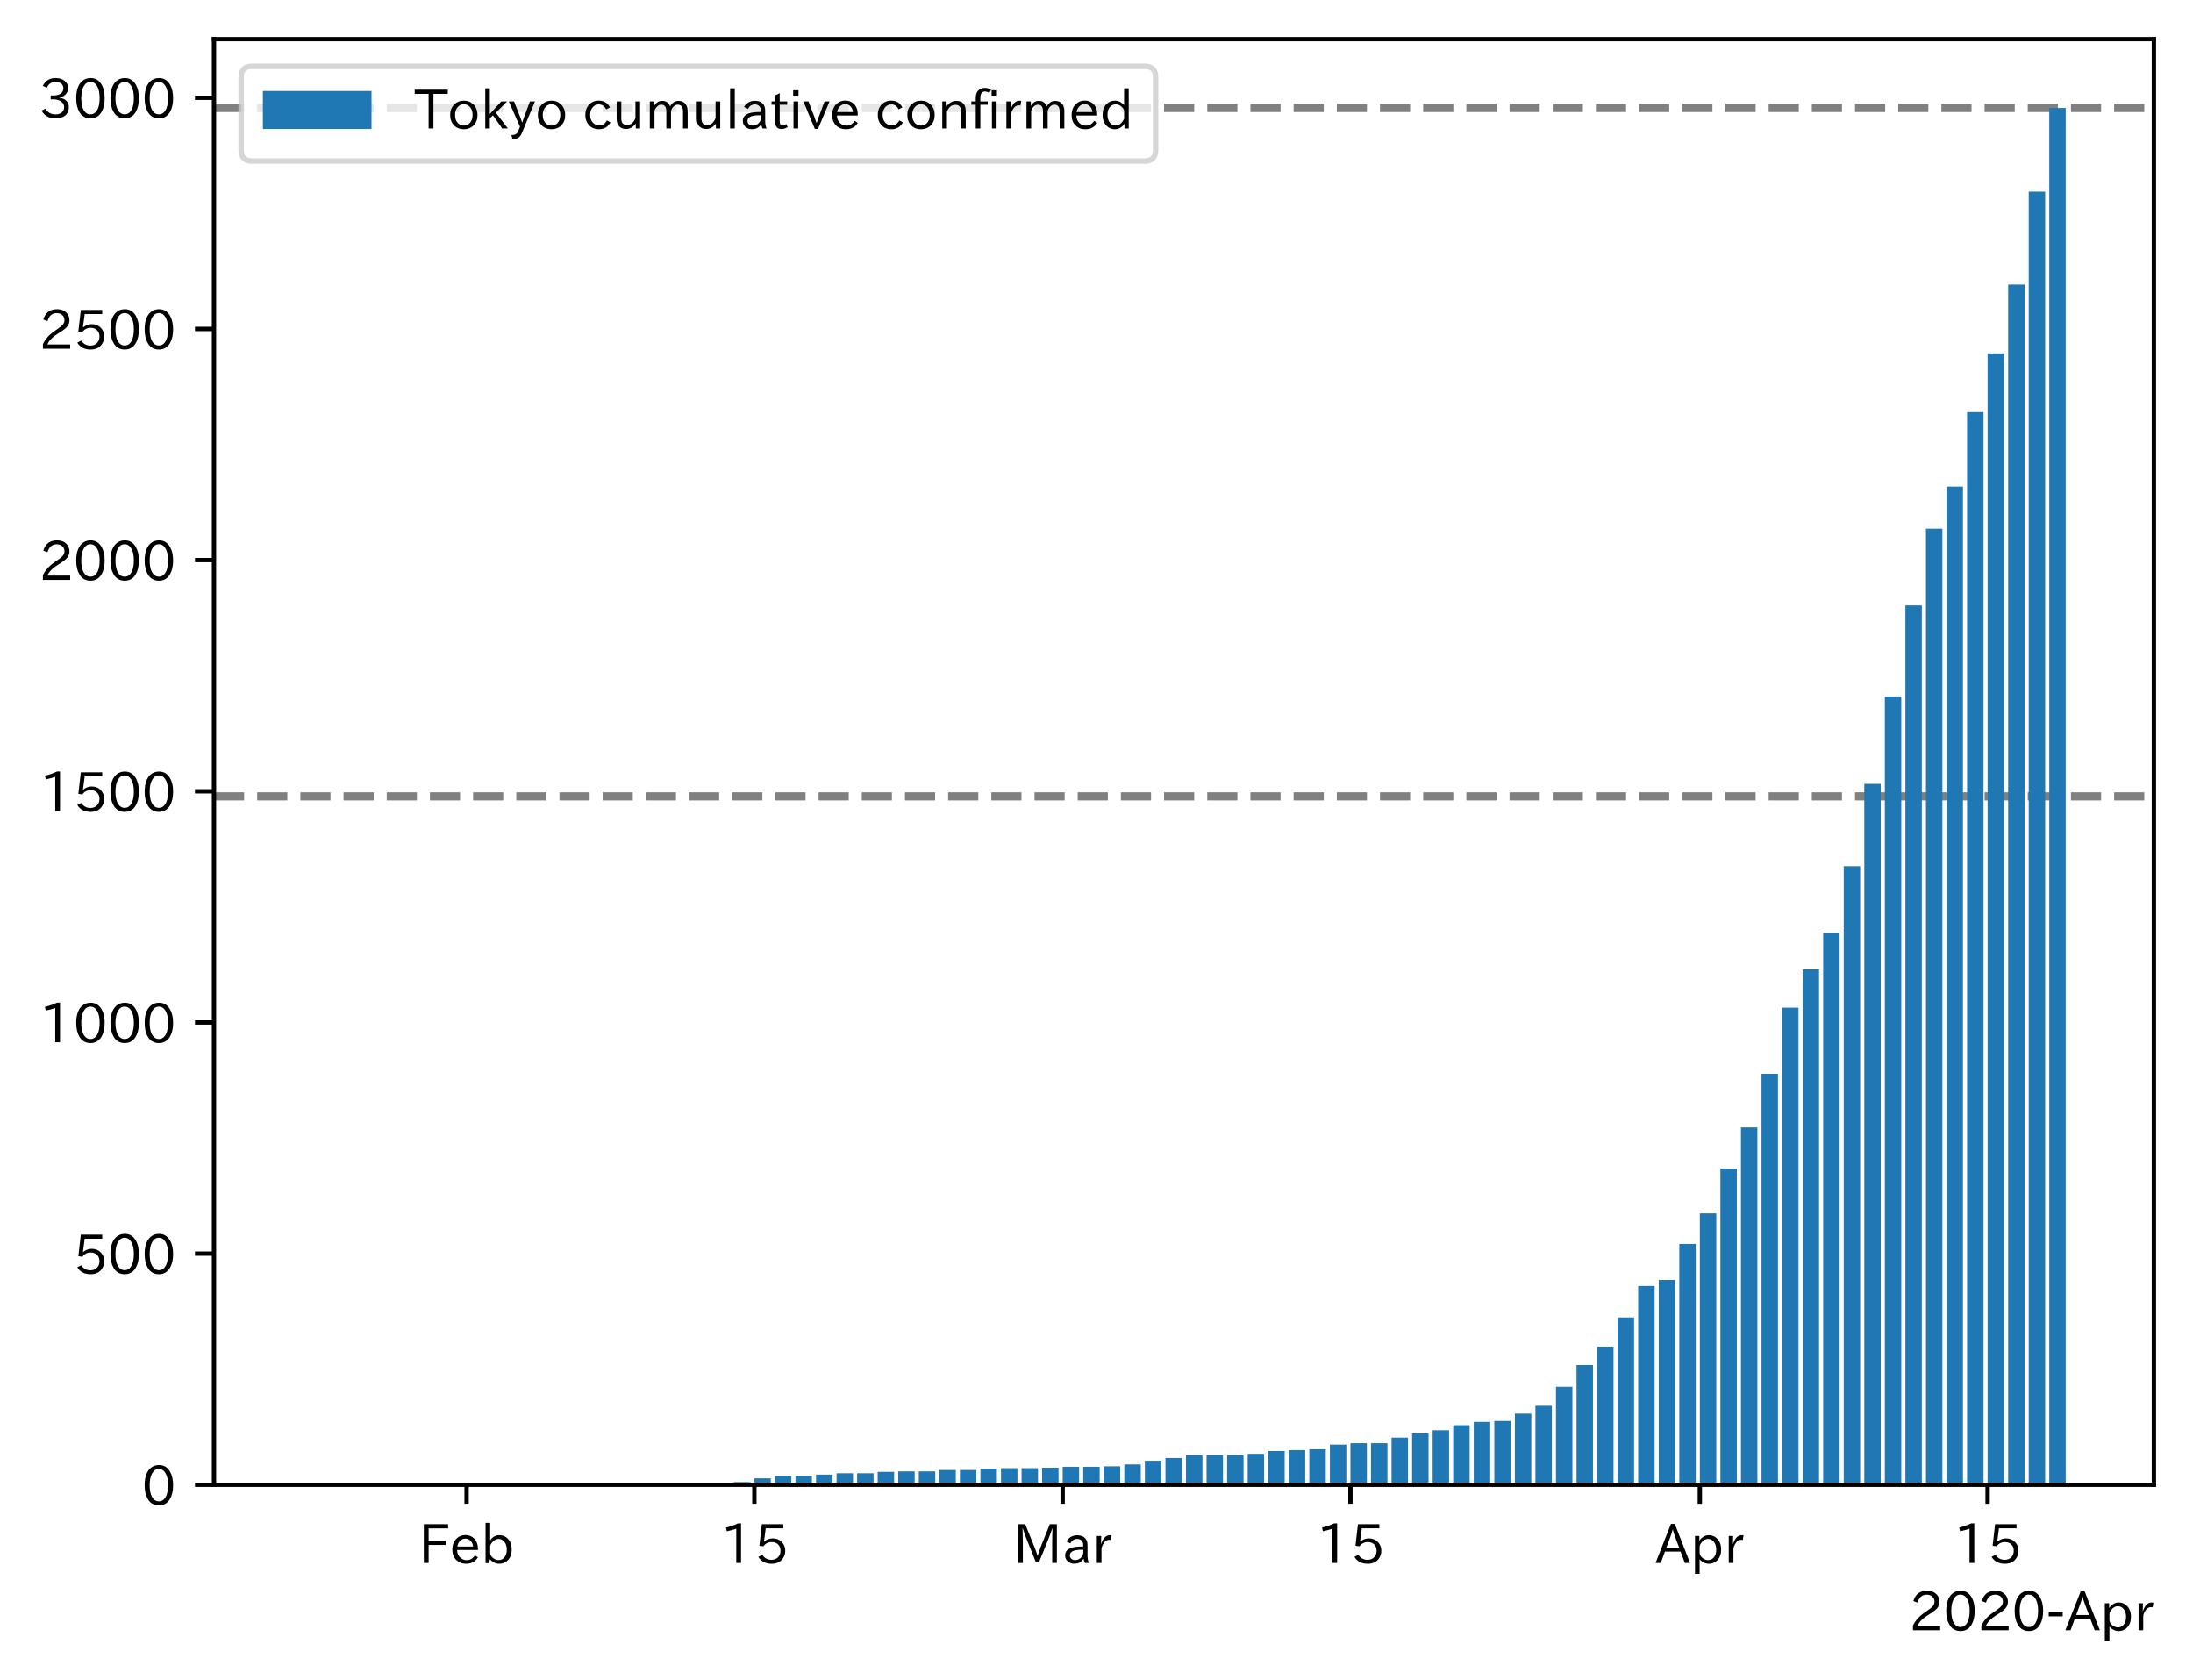 <?xml version="1.0" encoding="utf-8" standalone="no"?>
<!DOCTYPE svg PUBLIC "-//W3C//DTD SVG 1.1//EN"
  "http://www.w3.org/Graphics/SVG/1.1/DTD/svg11.dtd">
<!-- Created with matplotlib (https://matplotlib.org/) -->
<svg height="309.293pt" version="1.1" viewBox="0 0 403.714 309.293" width="403.714pt" xmlns="http://www.w3.org/2000/svg" xmlns:xlink="http://www.w3.org/1999/xlink">
 <defs>
  <style type="text/css">
*{stroke-linecap:butt;stroke-linejoin:round;}
  </style>
 </defs>
 <g id="figure_1">
  <g id="patch_1">
   <path d="M 0 309.293 
L 403.714 309.293 
L 403.714 0 
L 0 0 
z
" style="fill:#ffffff;"/>
  </g>
  <g id="axes_1">
   <g id="patch_2">
    <path d="M 39.394 273.312 
L 396.514 273.312 
L 396.514 7.2 
L 39.394 7.2 
z
" style="fill:#ffffff;"/>
   </g>
   <g id="line2d_1">
    <path clip-path="url(#p893968dbde)" d="M 39.394 19.872 
L 396.514 19.872 
" style="fill:none;stroke:#808080;stroke-dasharray:5.55,2.4;stroke-dashoffset:0;stroke-width:1.5;"/>
   </g>
   <g id="line2d_2">
    <path clip-path="url(#p893968dbde)" d="M 39.394 146.592 
L 396.514 146.592 
" style="fill:none;stroke:#808080;stroke-dasharray:5.55,2.4;stroke-dashoffset:0;stroke-width:1.5;"/>
   </g>
   <g id="patch_3">
    <path clip-path="url(#p893968dbde)" d="M 55.626 273.312 
L 58.654 273.312 
L 58.654 273.227 
L 55.626 273.227 
z
" style="fill:#1f77b4;"/>
   </g>
   <g id="patch_4">
    <path clip-path="url(#p893968dbde)" d="M 59.41 273.312 
L 62.437 273.312 
L 62.437 273.142 
L 59.41 273.142 
z
" style="fill:#1f77b4;"/>
   </g>
   <g id="patch_5">
    <path clip-path="url(#p893968dbde)" d="M 63.194 273.312 
L 66.221 273.312 
L 66.221 273.142 
L 63.194 273.142 
z
" style="fill:#1f77b4;"/>
   </g>
   <g id="patch_6">
    <path clip-path="url(#p893968dbde)" d="M 66.978 273.312 
L 70.005 273.312 
L 70.005 273.142 
L 66.978 273.142 
z
" style="fill:#1f77b4;"/>
   </g>
   <g id="patch_7">
    <path clip-path="url(#p893968dbde)" d="M 70.762 273.312 
L 73.789 273.312 
L 73.789 273.142 
L 70.762 273.142 
z
" style="fill:#1f77b4;"/>
   </g>
   <g id="patch_8">
    <path clip-path="url(#p893968dbde)" d="M 74.546 273.312 
L 77.573 273.312 
L 77.573 273.142 
L 74.546 273.142 
z
" style="fill:#1f77b4;"/>
   </g>
   <g id="patch_9">
    <path clip-path="url(#p893968dbde)" d="M 78.33 273.312 
L 81.357 273.312 
L 81.357 273.057 
L 78.33 273.057 
z
" style="fill:#1f77b4;"/>
   </g>
   <g id="patch_10">
    <path clip-path="url(#p893968dbde)" d="M 82.113 273.312 
L 85.141 273.312 
L 85.141 273.057 
L 82.113 273.057 
z
" style="fill:#1f77b4;"/>
   </g>
   <g id="patch_11">
    <path clip-path="url(#p893968dbde)" d="M 85.897 273.312 
L 88.924 273.312 
L 88.924 273.057 
L 85.897 273.057 
z
" style="fill:#1f77b4;"/>
   </g>
   <g id="patch_12">
    <path clip-path="url(#p893968dbde)" d="M 89.681 273.312 
L 92.708 273.312 
L 92.708 273.057 
L 89.681 273.057 
z
" style="fill:#1f77b4;"/>
   </g>
   <g id="patch_13">
    <path clip-path="url(#p893968dbde)" d="M 93.465 273.312 
L 96.492 273.312 
L 96.492 273.057 
L 93.465 273.057 
z
" style="fill:#1f77b4;"/>
   </g>
   <g id="patch_14">
    <path clip-path="url(#p893968dbde)" d="M 97.249 273.312 
L 100.276 273.312 
L 100.276 273.057 
L 97.249 273.057 
z
" style="fill:#1f77b4;"/>
   </g>
   <g id="patch_15">
    <path clip-path="url(#p893968dbde)" d="M 101.033 273.312 
L 104.06 273.312 
L 104.06 273.057 
L 101.033 273.057 
z
" style="fill:#1f77b4;"/>
   </g>
   <g id="patch_16">
    <path clip-path="url(#p893968dbde)" d="M 104.817 273.312 
L 107.844 273.312 
L 107.844 273.057 
L 104.817 273.057 
z
" style="fill:#1f77b4;"/>
   </g>
   <g id="patch_17">
    <path clip-path="url(#p893968dbde)" d="M 108.6 273.312 
L 111.627 273.312 
L 111.627 273.057 
L 108.6 273.057 
z
" style="fill:#1f77b4;"/>
   </g>
   <g id="patch_18">
    <path clip-path="url(#p893968dbde)" d="M 112.384 273.312 
L 115.411 273.312 
L 115.411 273.057 
L 112.384 273.057 
z
" style="fill:#1f77b4;"/>
   </g>
   <g id="patch_19">
    <path clip-path="url(#p893968dbde)" d="M 116.168 273.312 
L 119.195 273.312 
L 119.195 273.057 
L 116.168 273.057 
z
" style="fill:#1f77b4;"/>
   </g>
   <g id="patch_20">
    <path clip-path="url(#p893968dbde)" d="M 119.952 273.312 
L 122.979 273.312 
L 122.979 273.057 
L 119.952 273.057 
z
" style="fill:#1f77b4;"/>
   </g>
   <g id="patch_21">
    <path clip-path="url(#p893968dbde)" d="M 123.736 273.312 
L 126.763 273.312 
L 126.763 273.057 
L 123.736 273.057 
z
" style="fill:#1f77b4;"/>
   </g>
   <g id="patch_22">
    <path clip-path="url(#p893968dbde)" d="M 127.52 273.312 
L 130.547 273.312 
L 130.547 273.057 
L 127.52 273.057 
z
" style="fill:#1f77b4;"/>
   </g>
   <g id="patch_23">
    <path clip-path="url(#p893968dbde)" d="M 131.304 273.312 
L 134.331 273.312 
L 134.331 272.972 
L 131.304 272.972 
z
" style="fill:#1f77b4;"/>
   </g>
   <g id="patch_24">
    <path clip-path="url(#p893968dbde)" d="M 135.087 273.312 
L 138.114 273.312 
L 138.114 272.801 
L 135.087 272.801 
z
" style="fill:#1f77b4;"/>
   </g>
   <g id="patch_25">
    <path clip-path="url(#p893968dbde)" d="M 138.871 273.312 
L 141.898 273.312 
L 141.898 272.121 
L 138.871 272.121 
z
" style="fill:#1f77b4;"/>
   </g>
   <g id="patch_26">
    <path clip-path="url(#p893968dbde)" d="M 142.655 273.312 
L 145.682 273.312 
L 145.682 271.695 
L 142.655 271.695 
z
" style="fill:#1f77b4;"/>
   </g>
   <g id="patch_27">
    <path clip-path="url(#p893968dbde)" d="M 146.439 273.312 
L 149.466 273.312 
L 149.466 271.695 
L 146.439 271.695 
z
" style="fill:#1f77b4;"/>
   </g>
   <g id="patch_28">
    <path clip-path="url(#p893968dbde)" d="M 150.223 273.312 
L 153.25 273.312 
L 153.25 271.44 
L 150.223 271.44 
z
" style="fill:#1f77b4;"/>
   </g>
   <g id="patch_29">
    <path clip-path="url(#p893968dbde)" d="M 154.007 273.312 
L 157.034 273.312 
L 157.034 271.184 
L 154.007 271.184 
z
" style="fill:#1f77b4;"/>
   </g>
   <g id="patch_30">
    <path clip-path="url(#p893968dbde)" d="M 157.79 273.312 
L 160.818 273.312 
L 160.818 271.184 
L 157.79 271.184 
z
" style="fill:#1f77b4;"/>
   </g>
   <g id="patch_31">
    <path clip-path="url(#p893968dbde)" d="M 161.574 273.312 
L 164.601 273.312 
L 164.601 270.929 
L 161.574 270.929 
z
" style="fill:#1f77b4;"/>
   </g>
   <g id="patch_32">
    <path clip-path="url(#p893968dbde)" d="M 165.358 273.312 
L 168.385 273.312 
L 168.385 270.844 
L 165.358 270.844 
z
" style="fill:#1f77b4;"/>
   </g>
   <g id="patch_33">
    <path clip-path="url(#p893968dbde)" d="M 169.142 273.312 
L 172.169 273.312 
L 172.169 270.844 
L 169.142 270.844 
z
" style="fill:#1f77b4;"/>
   </g>
   <g id="patch_34">
    <path clip-path="url(#p893968dbde)" d="M 172.926 273.312 
L 175.953 273.312 
L 175.953 270.589 
L 172.926 270.589 
z
" style="fill:#1f77b4;"/>
   </g>
   <g id="patch_35">
    <path clip-path="url(#p893968dbde)" d="M 176.71 273.312 
L 179.737 273.312 
L 179.737 270.589 
L 176.71 270.589 
z
" style="fill:#1f77b4;"/>
   </g>
   <g id="patch_36">
    <path clip-path="url(#p893968dbde)" d="M 180.494 273.312 
L 183.521 273.312 
L 183.521 270.333 
L 180.494 270.333 
z
" style="fill:#1f77b4;"/>
   </g>
   <g id="patch_37">
    <path clip-path="url(#p893968dbde)" d="M 184.277 273.312 
L 187.305 273.312 
L 187.305 270.248 
L 184.277 270.248 
z
" style="fill:#1f77b4;"/>
   </g>
   <g id="patch_38">
    <path clip-path="url(#p893968dbde)" d="M 188.061 273.312 
L 191.088 273.312 
L 191.088 270.248 
L 188.061 270.248 
z
" style="fill:#1f77b4;"/>
   </g>
   <g id="patch_39">
    <path clip-path="url(#p893968dbde)" d="M 191.845 273.312 
L 194.872 273.312 
L 194.872 270.163 
L 191.845 270.163 
z
" style="fill:#1f77b4;"/>
   </g>
   <g id="patch_40">
    <path clip-path="url(#p893968dbde)" d="M 195.629 273.312 
L 198.656 273.312 
L 198.656 269.993 
L 195.629 269.993 
z
" style="fill:#1f77b4;"/>
   </g>
   <g id="patch_41">
    <path clip-path="url(#p893968dbde)" d="M 199.413 273.312 
L 202.44 273.312 
L 202.44 269.993 
L 199.413 269.993 
z
" style="fill:#1f77b4;"/>
   </g>
   <g id="patch_42">
    <path clip-path="url(#p893968dbde)" d="M 203.197 273.312 
L 206.224 273.312 
L 206.224 269.908 
L 203.197 269.908 
z
" style="fill:#1f77b4;"/>
   </g>
   <g id="patch_43">
    <path clip-path="url(#p893968dbde)" d="M 206.981 273.312 
L 210.008 273.312 
L 210.008 269.567 
L 206.981 269.567 
z
" style="fill:#1f77b4;"/>
   </g>
   <g id="patch_44">
    <path clip-path="url(#p893968dbde)" d="M 210.764 273.312 
L 213.792 273.312 
L 213.792 268.887 
L 210.764 268.887 
z
" style="fill:#1f77b4;"/>
   </g>
   <g id="patch_45">
    <path clip-path="url(#p893968dbde)" d="M 214.548 273.312 
L 217.575 273.312 
L 217.575 268.376 
L 214.548 268.376 
z
" style="fill:#1f77b4;"/>
   </g>
   <g id="patch_46">
    <path clip-path="url(#p893968dbde)" d="M 218.332 273.312 
L 221.359 273.312 
L 221.359 267.865 
L 218.332 267.865 
z
" style="fill:#1f77b4;"/>
   </g>
   <g id="patch_47">
    <path clip-path="url(#p893968dbde)" d="M 222.116 273.312 
L 225.143 273.312 
L 225.143 267.865 
L 222.116 267.865 
z
" style="fill:#1f77b4;"/>
   </g>
   <g id="patch_48">
    <path clip-path="url(#p893968dbde)" d="M 225.9 273.312 
L 228.927 273.312 
L 228.927 267.865 
L 225.9 267.865 
z
" style="fill:#1f77b4;"/>
   </g>
   <g id="patch_49">
    <path clip-path="url(#p893968dbde)" d="M 229.684 273.312 
L 232.711 273.312 
L 232.711 267.61 
L 229.684 267.61 
z
" style="fill:#1f77b4;"/>
   </g>
   <g id="patch_50">
    <path clip-path="url(#p893968dbde)" d="M 233.468 273.312 
L 236.495 273.312 
L 236.495 267.099 
L 233.468 267.099 
z
" style="fill:#1f77b4;"/>
   </g>
   <g id="patch_51">
    <path clip-path="url(#p893968dbde)" d="M 237.251 273.312 
L 240.278 273.312 
L 240.278 266.929 
L 237.251 266.929 
z
" style="fill:#1f77b4;"/>
   </g>
   <g id="patch_52">
    <path clip-path="url(#p893968dbde)" d="M 241.035 273.312 
L 244.062 273.312 
L 244.062 266.759 
L 241.035 266.759 
z
" style="fill:#1f77b4;"/>
   </g>
   <g id="patch_53">
    <path clip-path="url(#p893968dbde)" d="M 244.819 273.312 
L 247.846 273.312 
L 247.846 265.908 
L 244.819 265.908 
z
" style="fill:#1f77b4;"/>
   </g>
   <g id="patch_54">
    <path clip-path="url(#p893968dbde)" d="M 248.603 273.312 
L 251.63 273.312 
L 251.63 265.653 
L 248.603 265.653 
z
" style="fill:#1f77b4;"/>
   </g>
   <g id="patch_55">
    <path clip-path="url(#p893968dbde)" d="M 252.387 273.312 
L 255.414 273.312 
L 255.414 265.653 
L 252.387 265.653 
z
" style="fill:#1f77b4;"/>
   </g>
   <g id="patch_56">
    <path clip-path="url(#p893968dbde)" d="M 256.171 273.312 
L 259.198 273.312 
L 259.198 264.631 
L 256.171 264.631 
z
" style="fill:#1f77b4;"/>
   </g>
   <g id="patch_57">
    <path clip-path="url(#p893968dbde)" d="M 259.955 273.312 
L 262.982 273.312 
L 262.982 263.865 
L 259.955 263.865 
z
" style="fill:#1f77b4;"/>
   </g>
   <g id="patch_58">
    <path clip-path="url(#p893968dbde)" d="M 263.738 273.312 
L 266.765 273.312 
L 266.765 263.27 
L 263.738 263.27 
z
" style="fill:#1f77b4;"/>
   </g>
   <g id="patch_59">
    <path clip-path="url(#p893968dbde)" d="M 267.522 273.312 
L 270.549 273.312 
L 270.549 262.334 
L 267.522 262.334 
z
" style="fill:#1f77b4;"/>
   </g>
   <g id="patch_60">
    <path clip-path="url(#p893968dbde)" d="M 271.306 273.312 
L 274.333 273.312 
L 274.333 261.738 
L 271.306 261.738 
z
" style="fill:#1f77b4;"/>
   </g>
   <g id="patch_61">
    <path clip-path="url(#p893968dbde)" d="M 275.09 273.312 
L 278.117 273.312 
L 278.117 261.568 
L 275.09 261.568 
z
" style="fill:#1f77b4;"/>
   </g>
   <g id="patch_62">
    <path clip-path="url(#p893968dbde)" d="M 278.874 273.312 
L 281.901 273.312 
L 281.901 260.206 
L 278.874 260.206 
z
" style="fill:#1f77b4;"/>
   </g>
   <g id="patch_63">
    <path clip-path="url(#p893968dbde)" d="M 282.658 273.312 
L 285.685 273.312 
L 285.685 258.759 
L 282.658 258.759 
z
" style="fill:#1f77b4;"/>
   </g>
   <g id="patch_64">
    <path clip-path="url(#p893968dbde)" d="M 286.441 273.312 
L 289.469 273.312 
L 289.469 255.27 
L 286.441 255.27 
z
" style="fill:#1f77b4;"/>
   </g>
   <g id="patch_65">
    <path clip-path="url(#p893968dbde)" d="M 290.225 273.312 
L 293.252 273.312 
L 293.252 251.27 
L 290.225 251.27 
z
" style="fill:#1f77b4;"/>
   </g>
   <g id="patch_66">
    <path clip-path="url(#p893968dbde)" d="M 294.009 273.312 
L 297.036 273.312 
L 297.036 247.866 
L 294.009 247.866 
z
" style="fill:#1f77b4;"/>
   </g>
   <g id="patch_67">
    <path clip-path="url(#p893968dbde)" d="M 297.793 273.312 
L 300.82 273.312 
L 300.82 242.504 
L 297.793 242.504 
z
" style="fill:#1f77b4;"/>
   </g>
   <g id="patch_68">
    <path clip-path="url(#p893968dbde)" d="M 301.577 273.312 
L 304.604 273.312 
L 304.604 236.717 
L 301.577 236.717 
z
" style="fill:#1f77b4;"/>
   </g>
   <g id="patch_69">
    <path clip-path="url(#p893968dbde)" d="M 305.361 273.312 
L 308.388 273.312 
L 308.388 235.611 
L 305.361 235.611 
z
" style="fill:#1f77b4;"/>
   </g>
   <g id="patch_70">
    <path clip-path="url(#p893968dbde)" d="M 309.145 273.312 
L 312.172 273.312 
L 312.172 228.973 
L 309.145 228.973 
z
" style="fill:#1f77b4;"/>
   </g>
   <g id="patch_71">
    <path clip-path="url(#p893968dbde)" d="M 312.928 273.312 
L 315.956 273.312 
L 315.956 223.356 
L 312.928 223.356 
z
" style="fill:#1f77b4;"/>
   </g>
   <g id="patch_72">
    <path clip-path="url(#p893968dbde)" d="M 316.712 273.312 
L 319.739 273.312 
L 319.739 215.101 
L 316.712 215.101 
z
" style="fill:#1f77b4;"/>
   </g>
   <g id="patch_73">
    <path clip-path="url(#p893968dbde)" d="M 320.496 273.312 
L 323.523 273.312 
L 323.523 207.527 
L 320.496 207.527 
z
" style="fill:#1f77b4;"/>
   </g>
   <g id="patch_74">
    <path clip-path="url(#p893968dbde)" d="M 324.28 273.312 
L 327.307 273.312 
L 327.307 197.654 
L 324.28 197.654 
z
" style="fill:#1f77b4;"/>
   </g>
   <g id="patch_75">
    <path clip-path="url(#p893968dbde)" d="M 328.064 273.312 
L 331.091 273.312 
L 331.091 185.485 
L 328.064 185.485 
z
" style="fill:#1f77b4;"/>
   </g>
   <g id="patch_76">
    <path clip-path="url(#p893968dbde)" d="M 331.848 273.312 
L 334.875 273.312 
L 334.875 178.421 
L 331.848 178.421 
z
" style="fill:#1f77b4;"/>
   </g>
   <g id="patch_77">
    <path clip-path="url(#p893968dbde)" d="M 335.632 273.312 
L 338.659 273.312 
L 338.659 171.698 
L 335.632 171.698 
z
" style="fill:#1f77b4;"/>
   </g>
   <g id="patch_78">
    <path clip-path="url(#p893968dbde)" d="M 339.415 273.312 
L 342.442 273.312 
L 342.442 159.443 
L 339.415 159.443 
z
" style="fill:#1f77b4;"/>
   </g>
   <g id="patch_79">
    <path clip-path="url(#p893968dbde)" d="M 343.199 273.312 
L 346.226 273.312 
L 346.226 144.294 
L 343.199 144.294 
z
" style="fill:#1f77b4;"/>
   </g>
   <g id="patch_80">
    <path clip-path="url(#p893968dbde)" d="M 346.983 273.312 
L 350.01 273.312 
L 350.01 128.21 
L 346.983 128.21 
z
" style="fill:#1f77b4;"/>
   </g>
   <g id="patch_81">
    <path clip-path="url(#p893968dbde)" d="M 350.767 273.312 
L 353.794 273.312 
L 353.794 111.444 
L 350.767 111.444 
z
" style="fill:#1f77b4;"/>
   </g>
   <g id="patch_82">
    <path clip-path="url(#p893968dbde)" d="M 354.551 273.312 
L 357.578 273.312 
L 357.578 97.317 
L 354.551 97.317 
z
" style="fill:#1f77b4;"/>
   </g>
   <g id="patch_83">
    <path clip-path="url(#p893968dbde)" d="M 358.335 273.312 
L 361.362 273.312 
L 361.362 89.572 
L 358.335 89.572 
z
" style="fill:#1f77b4;"/>
   </g>
   <g id="patch_84">
    <path clip-path="url(#p893968dbde)" d="M 362.119 273.312 
L 365.146 273.312 
L 365.146 75.87 
L 362.119 75.87 
z
" style="fill:#1f77b4;"/>
   </g>
   <g id="patch_85">
    <path clip-path="url(#p893968dbde)" d="M 365.902 273.312 
L 368.929 273.312 
L 368.929 65.062 
L 365.902 65.062 
z
" style="fill:#1f77b4;"/>
   </g>
   <g id="patch_86">
    <path clip-path="url(#p893968dbde)" d="M 369.686 273.312 
L 372.713 273.312 
L 372.713 52.382 
L 369.686 52.382 
z
" style="fill:#1f77b4;"/>
   </g>
   <g id="patch_87">
    <path clip-path="url(#p893968dbde)" d="M 373.47 273.312 
L 376.497 273.312 
L 376.497 35.276 
L 373.47 35.276 
z
" style="fill:#1f77b4;"/>
   </g>
   <g id="patch_88">
    <path clip-path="url(#p893968dbde)" d="M 377.254 273.312 
L 380.281 273.312 
L 380.281 19.872 
L 377.254 19.872 
z
" style="fill:#1f77b4;"/>
   </g>
   <g id="matplotlib.axis_1">
    <g id="xtick_1">
     <g id="line2d_3">
      <defs>
       <path d="M 0 0 
L 0 3.5 
" id="m3cb3c63a24" style="stroke:#000000;stroke-width:0.8;"/>
      </defs>
      <g>
       <use style="stroke:#000000;stroke-width:0.8;" x="85.897" xlink:href="#m3cb3c63a24" y="273.312"/>
      </g>
     </g>
     <g id="text_1">
      <!-- Feb -->
      <defs>
       <path d="M 54.203 64.703 
L 18.312 64.703 
L 18.312 41.5 
L 50.094 41.5 
L 50.094 34.188 
L 18.312 34.188 
L 18.312 0.984 
L 9.516 0.984 
L 9.516 72.406 
L 54.203 72.406 
z
" id="IPAexGothic-70"/>
       <path d="M 13.484 24.906 
Q 13.922 16.266 18.891 11.281 
Q 23.969 6.203 31.203 6.203 
Q 40.719 6.203 46.297 15.094 
L 51.906 11.375 
Q 44.828 -0.484 30.172 -0.484 
Q 19.094 -0.484 11.969 6.594 
Q 4.781 13.812 4.781 25.641 
Q 4.781 38.188 12.312 45.703 
Q 19 52.391 29 52.391 
Q 38.422 52.391 44.781 46.188 
Q 51.906 38.969 51.906 26.906 
L 51.906 24.906 
z
M 43.062 31.203 
Q 42.328 37.984 38.281 41.891 
Q 34.281 45.906 28.812 45.906 
Q 22.469 45.906 17.969 40.484 
Q 14.891 36.812 13.969 31.203 
z
" id="IPAexGothic-101"/>
       <path d="M 17.578 42.672 
Q 24.219 52.203 34.672 52.203 
Q 43.562 52.203 49.859 45.906 
Q 57.172 38.578 57.172 25.688 
Q 57.172 13.094 49.859 5.812 
Q 43.562 -0.484 34.469 -0.484 
Q 24.359 -0.484 17 8.062 
L 15.766 0.688 
L 9.078 0.688 
L 9.078 74.906 
L 17.578 74.906 
z
M 17.578 31.203 
L 17.578 19.578 
Q 17.578 13.875 23.875 9.375 
Q 28.172 6.297 33.109 6.297 
Q 38.875 6.297 42.875 10.297 
Q 48.188 15.766 48.188 25.484 
Q 48.188 34.281 43.797 39.891 
Q 39.453 45.312 33.203 45.312 
Q 27.484 45.312 22.469 40.281 
Q 17.578 35.406 17.578 31.203 
z
" id="IPAexGothic-98"/>
      </defs>
      <g transform="translate(77.074 287.803)scale(0.1 -0.1)">
       <use xlink:href="#IPAexGothic-70"/>
       <use x="57.178" xlink:href="#IPAexGothic-101"/>
       <use x="114.062" xlink:href="#IPAexGothic-98"/>
      </g>
     </g>
    </g>
    <g id="xtick_2">
     <g id="line2d_4">
      <g>
       <use style="stroke:#000000;stroke-width:0.8;" x="138.871" xlink:href="#m3cb3c63a24" y="273.312"/>
      </g>
     </g>
     <g id="text_2">
      <!-- 15 -->
      <defs>
       <path d="M 38.484 0.984 
L 29.688 0.984 
L 29.688 64.109 
Q 21.438 61.281 12.312 59.328 
L 10.688 66.109 
Q 23.734 69.391 32.906 73.922 
L 38.484 73.922 
z
" id="IPAexGothic-49"/>
       <path d="M 18.406 40.672 
Q 25.531 46.297 33.938 46.297 
Q 44 46.297 50.641 39.5 
Q 56.844 33.016 56.844 23.391 
Q 56.844 14.656 51.516 8.016 
Q 44.828 -0.484 31.734 -0.484 
Q 14.984 -0.484 7.328 12.25 
L 14.656 16.062 
Q 20.453 6.781 31.453 6.781 
Q 38.531 6.781 43.266 11.188 
Q 48.141 15.828 48.141 23.484 
Q 48.141 30.719 43.844 35.016 
Q 39.359 39.5 32.125 39.5 
Q 21.969 39.5 16.75 31.688 
L 9.234 32.672 
L 13.812 72.406 
L 53.219 72.406 
L 53.219 64.891 
L 20.953 64.891 
L 17.719 40.672 
z
" id="IPAexGothic-53"/>
      </defs>
      <g transform="translate(132.573 287.803)scale(0.1 -0.1)">
       <use xlink:href="#IPAexGothic-49"/>
       <use x="62.988" xlink:href="#IPAexGothic-53"/>
      </g>
     </g>
    </g>
    <g id="xtick_3">
     <g id="line2d_5">
      <g>
       <use style="stroke:#000000;stroke-width:0.8;" x="195.629" xlink:href="#m3cb3c63a24" y="273.312"/>
      </g>
     </g>
     <g id="text_3">
      <!-- Mar -->
      <defs>
       <path d="M 80.422 0.984 
L 71.828 0.984 
L 71.828 39.594 
Q 71.828 51.266 72.406 64.594 
L 72.016 64.594 
Q 68.062 53.266 63.531 41.797 
L 47.906 3.266 
L 41.406 3.266 
L 25.641 42.578 
Q 20.75 54.781 17.625 64.703 
L 17.234 64.703 
Q 17.828 48.922 17.828 39.891 
L 17.828 0.984 
L 9.516 0.984 
L 9.516 72.406 
L 22.125 72.406 
L 39.109 30.375 
Q 42.141 23 44.828 14.156 
L 45.125 14.156 
Q 47.312 22.125 50.531 30.172 
L 67.438 72.406 
L 80.422 72.406 
z
" id="IPAexGothic-77"/>
       <path d="M 49.312 0.984 
L 41.75 0.984 
Q 39.984 4.734 39.547 8.688 
L 39.203 8.688 
Q 33.547 -0.391 22.312 -0.391 
Q 14.594 -0.391 9.719 4.5 
Q 5.422 8.797 5.422 14.984 
Q 5.422 30.422 32.031 31.203 
L 38.719 31.391 
L 38.719 33.984 
Q 38.719 39.203 35.75 42.188 
Q 32.625 45.312 27.734 45.312 
Q 19.344 45.312 15.141 37.156 
L 7.719 40.578 
Q 14.656 52 27.938 52 
Q 37.109 52 42.047 46.875 
Q 46.625 42.281 46.625 33.891 
L 46.625 15.578 
Q 46.625 6.25 49.312 0.984 
z
M 38.922 25.391 
L 33.453 25.297 
Q 14.109 24.859 14.109 14.891 
Q 14.109 11.375 16.406 9.078 
Q 19.234 6.297 23.828 6.297 
Q 30.219 6.297 34.906 10.984 
Q 38.922 15.141 38.922 21 
z
" id="IPAexGothic-97"/>
       <path d="M 36.078 51.812 
L 34.578 43.266 
Q 32.906 43.609 31.594 43.609 
Q 25.828 43.609 22.078 38.188 
Q 17.391 31.344 17.391 26.172 
L 17.391 0.984 
L 8.797 0.984 
L 8.797 50.781 
L 16.891 50.781 
L 16.5 35.984 
L 16.703 35.984 
Q 22.219 52.203 32.766 52.203 
Q 34.469 52.203 36.078 51.812 
z
" id="IPAexGothic-114"/>
      </defs>
      <g transform="translate(186.52 287.803)scale(0.1 -0.1)">
       <use xlink:href="#IPAexGothic-77"/>
       <use x="90.186" xlink:href="#IPAexGothic-97"/>
       <use x="145.166" xlink:href="#IPAexGothic-114"/>
      </g>
     </g>
    </g>
    <g id="xtick_4">
     <g id="line2d_6">
      <g>
       <use style="stroke:#000000;stroke-width:0.8;" x="248.603" xlink:href="#m3cb3c63a24" y="273.312"/>
      </g>
     </g>
     <g id="text_4">
      <!-- 15 -->
      <g transform="translate(242.305 287.803)scale(0.1 -0.1)">
       <use xlink:href="#IPAexGothic-49"/>
       <use x="62.988" xlink:href="#IPAexGothic-53"/>
      </g>
     </g>
    </g>
    <g id="xtick_5">
     <g id="line2d_7">
      <g>
       <use style="stroke:#000000;stroke-width:0.8;" x="312.928" xlink:href="#m3cb3c63a24" y="273.312"/>
      </g>
     </g>
     <g id="text_5">
      <!-- Apr -->
      <defs>
       <path d="M 63.375 0.984 
L 53.812 0.984 
L 45.906 22.016 
L 17.188 22.016 
L 9.422 0.984 
L -0.094 0.984 
L 28.219 72.906 
L 35.297 72.906 
z
M 43.406 29.109 
L 36.188 48.094 
Q 33.203 56.062 31.688 62.5 
L 31.391 62.5 
Q 29.641 55.672 26.812 48.094 
L 19.734 29.109 
z
" id="IPAexGothic-65"/>
       <path d="M 16.797 42 
Q 23.828 52.203 34.469 52.203 
Q 43.266 52.203 49.562 45.906 
Q 56.891 38.578 56.891 25.688 
Q 56.891 13.141 49.656 5.812 
Q 43.359 -0.484 34.375 -0.484 
Q 24.516 -0.484 17.281 7.766 
L 17.281 -19 
L 8.797 -19 
L 8.797 50.781 
L 16.797 50.781 
z
M 17.281 30.469 
L 17.281 20.172 
Q 17.281 14.016 23.688 9.375 
Q 27.984 6.297 32.906 6.297 
Q 38.578 6.297 42.578 10.297 
Q 47.906 15.578 47.906 25.484 
Q 47.906 34.375 43.5 39.984 
Q 39.109 45.312 32.812 45.312 
Q 25.875 45.312 20.906 38.812 
Q 17.281 34.125 17.281 30.469 
z
" id="IPAexGothic-112"/>
      </defs>
      <g transform="translate(304.786 287.803)scale(0.1 -0.1)">
       <use xlink:href="#IPAexGothic-65"/>
       <use x="63.721" xlink:href="#IPAexGothic-112"/>
       <use x="125.83" xlink:href="#IPAexGothic-114"/>
      </g>
     </g>
    </g>
    <g id="xtick_6">
     <g id="line2d_8">
      <g>
       <use style="stroke:#000000;stroke-width:0.8;" x="365.902" xlink:href="#m3cb3c63a24" y="273.312"/>
      </g>
     </g>
     <g id="text_6">
      <!-- 15 -->
      <g transform="translate(359.604 287.803)scale(0.1 -0.1)">
       <use xlink:href="#IPAexGothic-49"/>
       <use x="62.988" xlink:href="#IPAexGothic-53"/>
      </g>
     </g>
    </g>
    <g id="text_7">
     <!-- 2020-Apr -->
     <defs>
      <path d="M 57.172 0.984 
L 6.984 0.984 
L 6.984 9.281 
Q 12.891 23.047 29.594 34.422 
L 32.375 36.281 
Q 40.922 42.141 43.609 45.406 
Q 46.688 49.266 46.688 53.812 
Q 46.688 58.938 43.062 62.547 
Q 39.062 66.547 32.562 66.547 
Q 19.531 66.547 15.484 52 
L 7.766 54.781 
Q 13.328 73.828 33.062 73.828 
Q 43.844 73.828 50.25 67.438 
Q 55.859 61.672 55.859 53.516 
Q 55.859 47.469 52.25 42.531 
Q 48.922 37.75 36.969 30.281 
L 34.859 29 
Q 19.625 19.578 15.281 8.891 
L 57.172 8.891 
z
" id="IPAexGothic-50"/>
      <path d="M 31.844 73.828 
Q 45.016 73.828 52.094 61.625 
Q 57.719 51.953 57.719 36.625 
Q 57.719 21.438 52.094 11.578 
Q 45.125 -0.484 31.5 -0.484 
Q 17.922 -0.484 10.938 11.578 
Q 5.328 21.438 5.328 36.719 
Q 5.328 58.016 15.625 67.719 
Q 22.172 73.828 31.844 73.828 
z
M 31.5 66.656 
Q 23.688 66.656 19.188 58.734 
Q 14.594 50.734 14.594 36.625 
Q 14.594 22.75 19.094 14.797 
Q 23.641 6.984 31.5 6.984 
Q 40.922 6.984 45.453 18.016 
Q 48.438 25.344 48.438 37.109 
Q 48.438 50.875 43.844 58.734 
Q 39.203 66.656 31.5 66.656 
z
" id="IPAexGothic-48"/>
      <path d="M 30.766 26.609 
L 4.984 26.609 
L 4.984 34.422 
L 30.766 34.422 
z
" id="IPAexGothic-45"/>
     </defs>
     <g transform="translate(351.456 300.193)scale(0.1 -0.1)">
      <use xlink:href="#IPAexGothic-50"/>
      <use x="62.988" xlink:href="#IPAexGothic-48"/>
      <use x="125.977" xlink:href="#IPAexGothic-50"/>
      <use x="188.965" xlink:href="#IPAexGothic-48"/>
      <use x="251.953" xlink:href="#IPAexGothic-45"/>
      <use x="287.744" xlink:href="#IPAexGothic-65"/>
      <use x="351.465" xlink:href="#IPAexGothic-112"/>
      <use x="413.574" xlink:href="#IPAexGothic-114"/>
     </g>
    </g>
   </g>
   <g id="matplotlib.axis_2">
    <g id="ytick_1">
     <g id="line2d_9">
      <defs>
       <path d="M 0 0 
L -3.5 0 
" id="mc3bd8e7338" style="stroke:#000000;stroke-width:0.8;"/>
      </defs>
      <g>
       <use style="stroke:#000000;stroke-width:0.8;" x="39.394" xlink:href="#mc3bd8e7338" y="273.312"/>
      </g>
     </g>
     <g id="text_8">
      <!-- 0 -->
      <g transform="translate(26.095 277.057)scale(0.1 -0.1)">
       <use xlink:href="#IPAexGothic-48"/>
      </g>
     </g>
    </g>
    <g id="ytick_2">
     <g id="line2d_10">
      <g>
       <use style="stroke:#000000;stroke-width:0.8;" x="39.394" xlink:href="#mc3bd8e7338" y="230.76"/>
      </g>
     </g>
     <g id="text_9">
      <!-- 500 -->
      <g transform="translate(13.498 234.505)scale(0.1 -0.1)">
       <use xlink:href="#IPAexGothic-53"/>
       <use x="62.988" xlink:href="#IPAexGothic-48"/>
       <use x="125.977" xlink:href="#IPAexGothic-48"/>
      </g>
     </g>
    </g>
    <g id="ytick_3">
     <g id="line2d_11">
      <g>
       <use style="stroke:#000000;stroke-width:0.8;" x="39.394" xlink:href="#mc3bd8e7338" y="188.208"/>
      </g>
     </g>
     <g id="text_10">
      <!-- 1000 -->
      <g transform="translate(7.2 191.953)scale(0.1 -0.1)">
       <use xlink:href="#IPAexGothic-49"/>
       <use x="62.988" xlink:href="#IPAexGothic-48"/>
       <use x="125.977" xlink:href="#IPAexGothic-48"/>
       <use x="188.965" xlink:href="#IPAexGothic-48"/>
      </g>
     </g>
    </g>
    <g id="ytick_4">
     <g id="line2d_12">
      <g>
       <use style="stroke:#000000;stroke-width:0.8;" x="39.394" xlink:href="#mc3bd8e7338" y="145.656"/>
      </g>
     </g>
     <g id="text_11">
      <!-- 1500 -->
      <g transform="translate(7.2 149.401)scale(0.1 -0.1)">
       <use xlink:href="#IPAexGothic-49"/>
       <use x="62.988" xlink:href="#IPAexGothic-53"/>
       <use x="125.977" xlink:href="#IPAexGothic-48"/>
       <use x="188.965" xlink:href="#IPAexGothic-48"/>
      </g>
     </g>
    </g>
    <g id="ytick_5">
     <g id="line2d_13">
      <g>
       <use style="stroke:#000000;stroke-width:0.8;" x="39.394" xlink:href="#mc3bd8e7338" y="103.104"/>
      </g>
     </g>
     <g id="text_12">
      <!-- 2000 -->
      <g transform="translate(7.2 106.849)scale(0.1 -0.1)">
       <use xlink:href="#IPAexGothic-50"/>
       <use x="62.988" xlink:href="#IPAexGothic-48"/>
       <use x="125.977" xlink:href="#IPAexGothic-48"/>
       <use x="188.965" xlink:href="#IPAexGothic-48"/>
      </g>
     </g>
    </g>
    <g id="ytick_6">
     <g id="line2d_14">
      <g>
       <use style="stroke:#000000;stroke-width:0.8;" x="39.394" xlink:href="#mc3bd8e7338" y="60.552"/>
      </g>
     </g>
     <g id="text_13">
      <!-- 2500 -->
      <g transform="translate(7.2 64.297)scale(0.1 -0.1)">
       <use xlink:href="#IPAexGothic-50"/>
       <use x="62.988" xlink:href="#IPAexGothic-53"/>
       <use x="125.977" xlink:href="#IPAexGothic-48"/>
       <use x="188.965" xlink:href="#IPAexGothic-48"/>
      </g>
     </g>
    </g>
    <g id="ytick_7">
     <g id="line2d_15">
      <g>
       <use style="stroke:#000000;stroke-width:0.8;" x="39.394" xlink:href="#mc3bd8e7338" y="18"/>
      </g>
     </g>
     <g id="text_14">
      <!-- 3000 -->
      <defs>
       <path d="M 37.203 37.797 
Q 54.781 34.625 54.781 19.969 
Q 54.781 11.188 48.875 5.562 
Q 42.328 -0.484 30.375 -0.484 
Q 12.453 -0.484 4.5 13.766 
L 11.812 17.672 
Q 17.328 6.891 30.281 6.891 
Q 37.891 6.891 42.094 10.797 
Q 46.094 14.5 46.094 20.172 
Q 46.094 26.859 40.094 30.906 
Q 34.625 34.578 25.688 34.578 
L 21.297 34.578 
L 21.297 41.703 
L 25.875 41.703 
Q 34.859 41.703 39.594 45.125 
Q 44.672 48.734 44.672 54.828 
Q 44.672 61.469 38.969 64.656 
Q 35.297 66.844 30.172 66.844 
Q 19.344 66.844 14.109 55.906 
L 6.781 59.422 
Q 14.016 73.828 30.281 73.828 
Q 40.578 73.828 46.969 68.656 
Q 53.375 63.578 53.375 55.219 
Q 53.375 47.312 47.172 42.281 
Q 43.172 39.062 37.203 38.188 
z
" id="IPAexGothic-51"/>
      </defs>
      <g transform="translate(7.2 21.745)scale(0.1 -0.1)">
       <use xlink:href="#IPAexGothic-51"/>
       <use x="62.988" xlink:href="#IPAexGothic-48"/>
       <use x="125.977" xlink:href="#IPAexGothic-48"/>
       <use x="188.965" xlink:href="#IPAexGothic-48"/>
      </g>
     </g>
    </g>
   </g>
   <g id="patch_89">
    <path d="M 39.394 273.312 
L 39.394 7.2 
" style="fill:none;stroke:#000000;stroke-linecap:square;stroke-linejoin:miter;stroke-width:0.8;"/>
   </g>
   <g id="patch_90">
    <path d="M 396.514 273.312 
L 396.514 7.2 
" style="fill:none;stroke:#000000;stroke-linecap:square;stroke-linejoin:miter;stroke-width:0.8;"/>
   </g>
   <g id="patch_91">
    <path d="M 39.394 273.312 
L 396.514 273.312 
" style="fill:none;stroke:#000000;stroke-linecap:square;stroke-linejoin:miter;stroke-width:0.8;"/>
   </g>
   <g id="patch_92">
    <path d="M 39.394 7.2 
L 396.514 7.2 
" style="fill:none;stroke:#000000;stroke-linecap:square;stroke-linejoin:miter;stroke-width:0.8;"/>
   </g>
   <g id="legend_1">
    <g id="patch_93">
     <path d="M 46.394 29.648 
L 210.731 29.648 
Q 212.731 29.648 212.731 27.648 
L 212.731 14.2 
Q 212.731 12.2 210.731 12.2 
L 46.394 12.2 
Q 44.394 12.2 44.394 14.2 
L 44.394 27.648 
Q 44.394 29.648 46.394 29.648 
z
" style="fill:#ffffff;opacity:0.8;stroke:#cccccc;stroke-linejoin:miter;"/>
    </g>
    <g id="patch_94">
     <path d="M 48.394 23.748 
L 68.394 23.748 
L 68.394 16.748 
L 48.394 16.748 
z
" style="fill:#1f77b4;"/>
    </g>
    <g id="text_15">
     <!-- Tokyo cumulative confirmed -->
     <defs>
      <path d="M 60.406 64.703 
L 33.984 64.703 
L 33.984 0.984 
L 25.094 0.984 
L 25.094 64.703 
L -0.484 64.703 
L -0.484 72.406 
L 60.406 72.406 
z
" id="IPAexGothic-84"/>
      <path d="M 29.984 52.203 
Q 40.531 52.203 47.75 45.125 
Q 55.172 37.703 55.172 25.594 
Q 55.172 13.875 47.906 6.594 
Q 40.766 -0.484 29.984 -0.484 
Q 19.188 -0.484 12.203 6.5 
Q 4.891 13.766 4.891 25.875 
Q 4.891 37.703 12.312 45.125 
Q 19.391 52.203 29.984 52.203 
z
M 29.984 45.609 
Q 23.734 45.609 19.391 41.109 
Q 13.875 35.594 13.875 25.781 
Q 13.875 16.109 19.281 10.688 
Q 23.688 6.297 29.984 6.297 
Q 36.422 6.297 40.766 10.797 
Q 46.188 16.219 46.188 26.125 
Q 46.188 35.453 40.672 41.109 
Q 36.188 45.609 29.984 45.609 
z
" id="IPAexGothic-111"/>
      <path d="M 50.688 0.984 
L 40.281 0.984 
L 23.188 25.203 
L 17.484 19.672 
L 17.484 0.984 
L 9.078 0.984 
L 9.078 74.906 
L 17.484 74.906 
L 17.484 27.594 
L 38.484 50.781 
L 49.266 50.781 
L 28.562 30.078 
z
" id="IPAexGothic-107"/>
      <path d="M 48.781 50.781 
L 24.609 -7.625 
Q 19.969 -18.797 8.594 -18.797 
L 7.469 -18.797 
L 5.375 -10.984 
L 6.984 -10.984 
Q 15.141 -10.984 17.969 -3.719 
L 21.188 4.297 
L 0.594 50.781 
L 10.297 50.781 
L 21.297 22.797 
Q 23.875 16.016 25.094 12.203 
L 25.391 12.203 
Q 27.344 18.266 29.109 22.797 
L 39.5 50.781 
z
" id="IPAexGothic-121"/>
      <path id="IPAexGothic-32"/>
      <path d="M 51.078 12.25 
Q 44.281 -0.484 29.688 -0.484 
Q 19.188 -0.484 12.312 6.391 
Q 4.891 13.922 4.891 25.984 
Q 4.891 37.938 12.312 45.516 
Q 19.094 52.297 29.391 52.297 
Q 43.953 52.297 50.094 39.703 
L 43.172 36.078 
Q 38.812 45.312 29.688 45.312 
Q 23.688 45.312 19.281 40.922 
Q 13.766 35.406 13.766 25.781 
Q 13.766 16.703 19.094 11.375 
Q 23.781 6.688 30.562 6.688 
Q 39.797 6.688 44.484 15.875 
z
" id="IPAexGothic-99"/>
      <path d="M 51.312 0.984 
L 43.312 0.984 
L 43.312 10.062 
Q 35.938 0 25.391 0 
Q 16.75 0 11.922 5.859 
Q 8.109 10.594 8.109 19.391 
L 8.109 50.781 
L 16.703 50.781 
L 16.703 19.672 
Q 16.703 7.281 27.094 7.281 
Q 37.594 7.281 42.719 20.172 
L 42.719 50.781 
L 51.312 50.781 
z
" id="IPAexGothic-117"/>
      <path d="M 78.469 0.984 
L 69.875 0.984 
L 69.875 32.172 
Q 69.875 44.828 60.109 44.828 
Q 55.469 44.828 51.609 40.531 
Q 48.875 37.453 47.797 32.859 
L 47.797 0.984 
L 39.203 0.984 
L 39.203 32.281 
Q 39.203 44.828 29.984 44.828 
Q 25.094 44.828 21.391 40.531 
Q 17.391 36.031 17.391 31.891 
L 17.391 0.984 
L 8.797 0.984 
L 8.797 50.781 
L 16.797 50.781 
L 16.797 42.188 
Q 21.734 51.812 31.688 51.812 
Q 42.578 51.812 46.188 41.359 
Q 51.609 51.812 61.766 51.812 
Q 69.969 51.812 74.562 46 
Q 78.469 41.219 78.469 32.375 
z
" id="IPAexGothic-109"/>
      <path d="M 17.672 0.984 
L 9.078 0.984 
L 9.078 74.906 
L 17.672 74.906 
z
" id="IPAexGothic-108"/>
      <path d="M 33.203 3.766 
Q 27.641 -0.094 21.828 -0.094 
Q 10.203 -0.094 10.203 12.984 
L 10.203 44.672 
L 3.422 44.672 
L 3.422 50.781 
L 10.203 50.781 
L 10.203 61.969 
L 18.406 66.062 
L 18.406 50.781 
L 32.234 50.781 
L 32.234 44.672 
L 18.406 44.672 
L 18.406 14.156 
Q 18.406 6.5 23.641 6.5 
Q 27.156 6.5 30.328 9.188 
z
" id="IPAexGothic-116"/>
      <path d="M 18.406 61.375 
L 8.594 61.375 
L 8.594 71.391 
L 18.406 71.391 
z
M 17.781 0.984 
L 9.188 0.984 
L 9.188 50.781 
L 17.781 50.781 
z
" id="IPAexGothic-105"/>
      <path d="M 48.484 50.781 
L 27.297 0.094 
L 21.484 0.094 
L 0.391 50.781 
L 9.812 50.781 
L 20.906 21.688 
L 23.781 13.188 
L 24.516 10.984 
L 24.812 10.984 
Q 25.641 13.812 28.469 21.688 
L 39.312 50.781 
z
" id="IPAexGothic-118"/>
      <path d="M 52 0.984 
L 43.406 0.984 
L 43.406 31.891 
Q 43.406 44.578 32.906 44.578 
Q 22.312 44.578 17.391 31.891 
L 17.391 0.984 
L 8.797 0.984 
L 8.797 50.781 
L 16.797 50.781 
L 16.797 41.797 
Q 23.828 51.812 34.719 51.812 
Q 52 51.812 52 32.375 
z
" id="IPAexGothic-110"/>
      <path d="M 38.375 72.219 
L 34.812 66.312 
Q 31.109 69.094 27.203 69.094 
Q 18.5 69.094 18.5 57.375 
L 18.5 50.781 
L 32.078 50.781 
L 32.078 44.672 
L 18.5 44.672 
L 18.5 0.984 
L 10.016 0.984 
L 10.016 44.672 
L 1.906 44.672 
L 1.906 50.781 
L 10.016 50.781 
L 10.016 57.172 
Q 10.016 65.438 13.922 70.062 
Q 18.75 75.688 26.703 75.688 
Q 33.062 75.688 38.375 72.219 
z
" id="IPAexGothic-102"/>
      <path d="M 52.984 0.984 
L 45.172 0.984 
L 45.172 9.672 
Q 38.141 -0.484 27.391 -0.484 
Q 18.453 -0.484 12.312 5.812 
Q 4.891 13.188 4.891 25.984 
Q 4.891 38.531 12.062 45.906 
Q 18.266 52.203 27.391 52.203 
Q 37.25 52.203 44.484 43.891 
L 44.484 74.906 
L 52.984 74.906 
z
M 44.484 20.359 
L 44.484 32.766 
Q 44.484 37.703 38.375 42.281 
Q 34.078 45.406 28.953 45.406 
Q 23.188 45.406 19.188 41.406 
Q 13.875 36.078 13.875 26.219 
Q 13.875 17.328 18.266 11.719 
Q 22.516 6.391 28.859 6.391 
Q 36.281 6.391 41.5 13.672 
Q 44.484 17.719 44.484 20.359 
z
" id="IPAexGothic-100"/>
     </defs>
     <g transform="translate(76.394 23.748)scale(0.1 -0.1)">
      <use xlink:href="#IPAexGothic-84"/>
      <use x="59.912" xlink:href="#IPAexGothic-111"/>
      <use x="120.312" xlink:href="#IPAexGothic-107"/>
      <use x="172.119" xlink:href="#IPAexGothic-121"/>
      <use x="221.338" xlink:href="#IPAexGothic-111"/>
      <use x="281.738" xlink:href="#IPAexGothic-32"/>
      <use x="308.74" xlink:href="#IPAexGothic-99"/>
      <use x="363.135" xlink:href="#IPAexGothic-117"/>
      <use x="423.535" xlink:href="#IPAexGothic-109"/>
      <use x="510.645" xlink:href="#IPAexGothic-117"/>
      <use x="571.045" xlink:href="#IPAexGothic-108"/>
      <use x="598.047" xlink:href="#IPAexGothic-97"/>
      <use x="653.027" xlink:href="#IPAexGothic-116"/>
      <use x="687.646" xlink:href="#IPAexGothic-105"/>
      <use x="714.648" xlink:href="#IPAexGothic-118"/>
      <use x="763.232" xlink:href="#IPAexGothic-101"/>
      <use x="820.117" xlink:href="#IPAexGothic-32"/>
      <use x="847.119" xlink:href="#IPAexGothic-99"/>
      <use x="901.514" xlink:href="#IPAexGothic-111"/>
      <use x="961.914" xlink:href="#IPAexGothic-110"/>
      <use x="1022.314" xlink:href="#IPAexGothic-102"/>
      <use x="1052.93" xlink:href="#IPAexGothic-105"/>
      <use x="1079.932" xlink:href="#IPAexGothic-114"/>
      <use x="1116.943" xlink:href="#IPAexGothic-109"/>
      <use x="1204.053" xlink:href="#IPAexGothic-101"/>
      <use x="1260.938" xlink:href="#IPAexGothic-100"/>
     </g>
    </g>
   </g>
  </g>
 </g>
 <defs>
  <clipPath id="p893968dbde">
   <rect height="266.112" width="357.12" x="39.394" y="7.2"/>
  </clipPath>
 </defs>
</svg>

